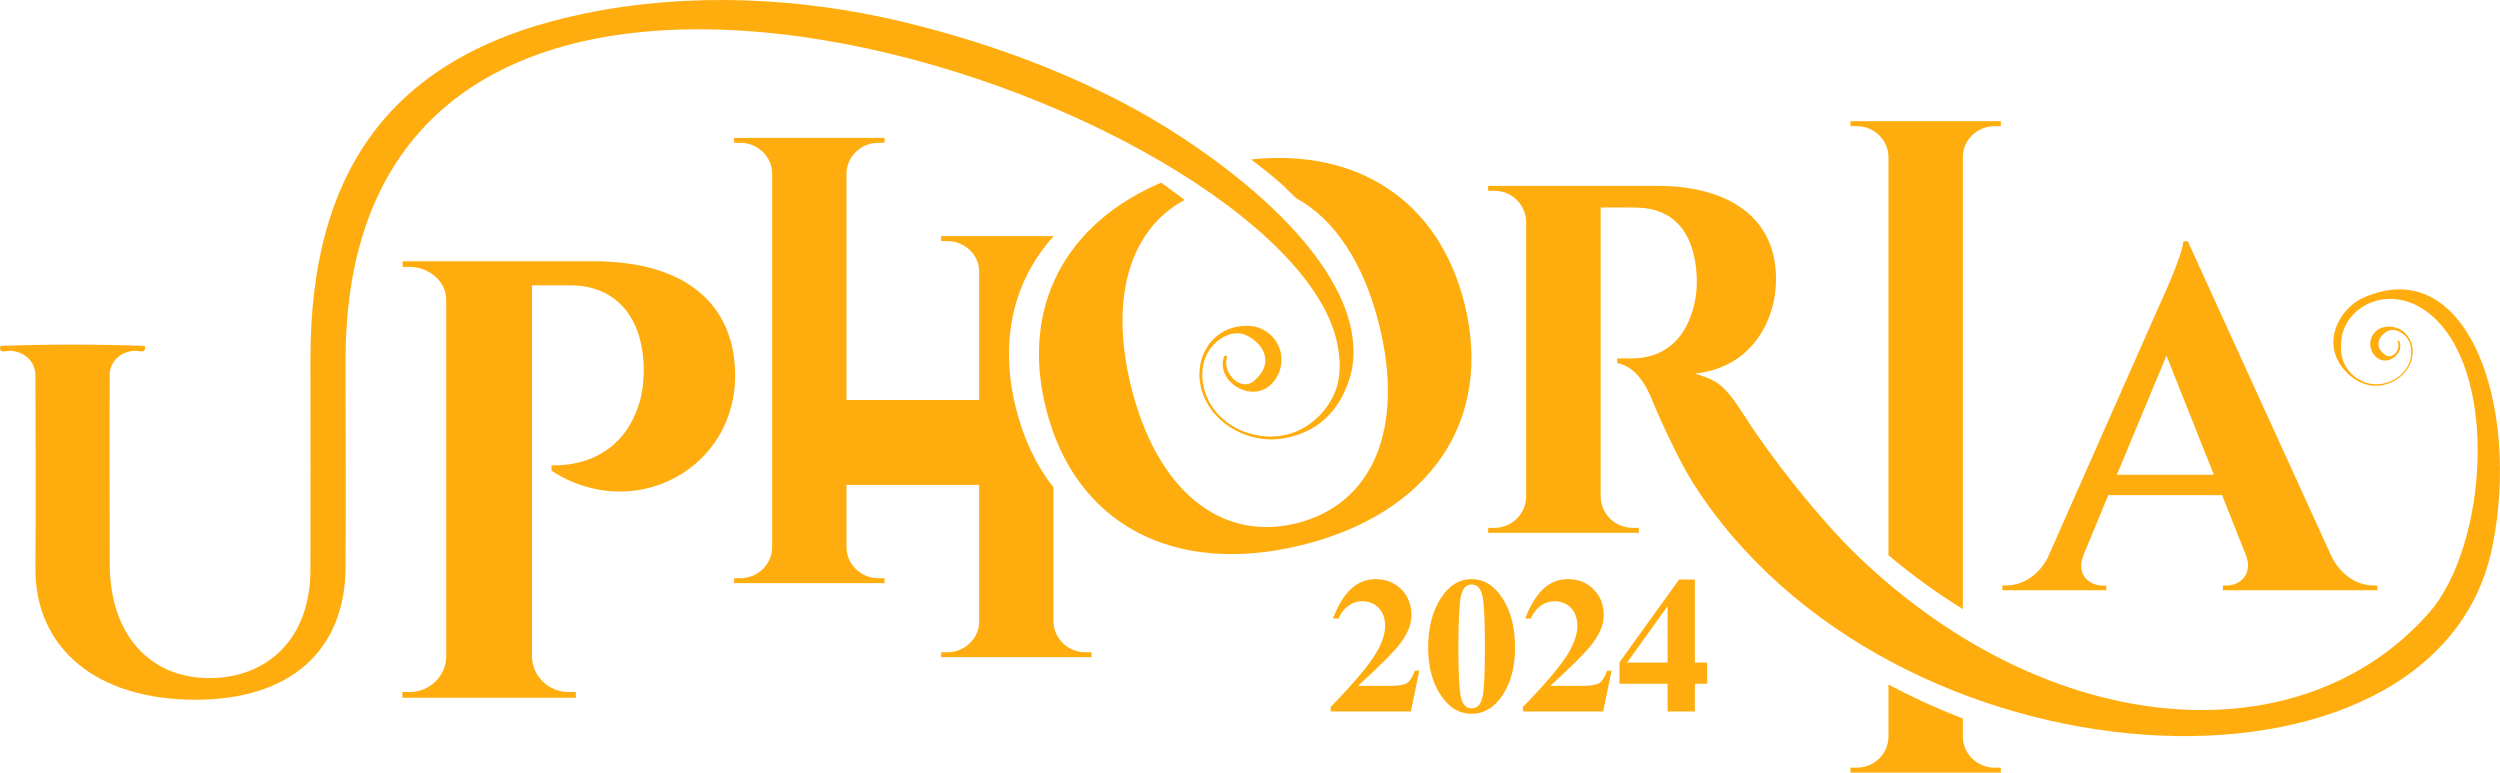 <?xml version="1.0" encoding="UTF-8"?>
<!DOCTYPE svg PUBLIC "-//W3C//DTD SVG 1.1//EN" "http://www.w3.org/Graphics/SVG/1.1/DTD/svg11.dtd">
<!-- Creator: CorelDRAW 2018 (64-Bit Evaluation Version) -->
<svg xmlns="http://www.w3.org/2000/svg" xml:space="preserve" width="142.863mm" height="44.152mm" version="1.1" style="shape-rendering:geometricPrecision; text-rendering:geometricPrecision; image-rendering:optimizeQuality; fill-rule:evenodd; clip-rule:evenodd"
viewBox="0 0 4479.45 1384.37"
 xmlns:xlink="http://www.w3.org/1999/xlink">
 <defs>
  <style type="text/css">
   <![CDATA[
    .fil0 {fill:#FFAD0E;fill-rule:nonzero}
   ]]>
  </style>
 </defs>
 <g id="Layer_x0020_1">
  <g id="_1634330503680">
   <path class="fil0" d="M2987.89 1225.13l-86.13 0 0 -19.18 0 -19.35 106.81 -148.21 14.13 0 14.13 0 0 148.84 0 0 22.05 0 0 37.9 -22.05 0 0 0 0 49.61 -48.93 0 0 -49.61zm0 -37.9l0 0 0 -101.18 0 0 0 0 -72.01 100.49 -0.46 0.69 0 0 72.47 0zm-114.39 -84.76c0,18.15 -8.5,37.27 -25.55,57.31 -12.17,14.47 -35.54,37.5 -70.06,69.14l0 0 55.41 0c15.85,0 26.42,-1.55 31.7,-4.65 5.28,-3.1 10.22,-10.63 14.7,-22.57l7.92 0 -7.52 36.41 -7.64 36.64 0 0 -143.67 0 0 -3.85 0 -4.08c36.41,-37.55 61.79,-67.01 76.14,-88.43 14.24,-21.3 21.36,-40.37 21.36,-57.19 0,-13.09 -3.79,-23.72 -11.37,-31.76 -7.58,-8.1 -17.63,-12.12 -30.09,-12.12 -8.85,0 -17,2.76 -24.52,8.27 -7.47,5.51 -13.38,13.09 -17.74,22.74l-9.65 0c8.85,-23.6 19.58,-41.28 32.22,-53 12.57,-11.77 27.16,-17.63 43.64,-17.63 18.95,0 34.46,6.03 46.57,18.15 12.12,12.12 18.15,27.68 18.15,46.62zm-236.7 176.41c-22.34,0 -40.89,-11.26 -55.64,-33.77 -14.82,-22.57 -22.22,-50.82 -22.22,-84.76 0,-35.2 7.41,-64.49 22.22,-87.74 14.76,-23.26 33.31,-34.91 55.64,-34.91 22.45,0 41,11.66 55.76,34.91 14.76,23.26 22.11,52.54 22.11,87.74 0,33.94 -7.35,62.19 -22.11,84.76 -14.76,22.51 -33.31,33.77 -55.76,33.77zm0 -9.65c10.05,0 16.54,-6.78 19.52,-20.27 2.93,-13.55 4.36,-43.12 4.25,-88.77 0.12,-47.26 -1.32,-77.87 -4.25,-91.88 -2.99,-13.96 -9.48,-20.96 -19.52,-20.96 -9.82,0 -16.19,7 -19.18,20.96 -2.93,14.01 -4.48,44.61 -4.59,91.88 0.12,45.65 1.66,75.22 4.59,88.77 2.98,13.5 9.36,20.27 19.18,20.27zm-107.84 -166.76c0,18.15 -8.5,37.27 -25.55,57.31 -12.18,14.47 -35.54,37.5 -70.06,69.14l0 0 55.41 0c15.85,0 26.41,-1.55 31.7,-4.65 5.28,-3.1 10.22,-10.63 14.7,-22.57l7.93 0 -7.53 36.41 -7.63 36.64 0 0 -143.67 0 0 -3.85 0 -4.08c36.41,-37.55 61.79,-67.01 76.15,-88.43 14.24,-21.3 21.36,-40.37 21.36,-57.19 0,-13.09 -3.79,-23.72 -11.37,-31.76 -7.58,-8.1 -17.63,-12.12 -30.09,-12.12 -8.85,0 -17,2.76 -24.52,8.27 -7.47,5.51 -13.38,13.09 -17.74,22.74l-9.65 0c8.84,-23.6 19.58,-41.28 32.21,-53 12.58,-11.77 27.16,-17.63 43.64,-17.63 18.95,0 34.45,6.03 46.57,18.15 12.12,12.12 18.15,27.68 18.15,46.62z"/>
   <path class="fil0" d="M3920.04 432.3l-7.82 0c-2.03,25.19 -36.48,100.46 -42.7,113.78l-200.78 453.95c-18.53,34.45 -48.49,48.93 -73.1,48.93l-7.82 0 0 8.69 186.16 0 0 -8.54 -7.53 0c-22.44,0 -47.48,-19.83 -33.3,-54.57l44.44 -107.41 203.82 0 42.7 107.41c13.32,34.74 -11.15,54.43 -33.44,54.43l-7.67 0 0 8.69 276.63 0 0 -8.69 -7.24 0c-25.48,0 -55.3,-14.77 -74.11,-50.37l-258.24 -566.29zm-127.1 418.35l88.88 -213.37 84.97 213.37 -173.85 0z"/>
   <path class="fil0" d="M3585.02 1375.49l-11.1 0c-31.08,0 -56.98,-24.86 -56.98,-55.8l0 -32.41c-45.44,-17.3 -90.04,-37.58 -133.2,-60.83l0 93.25c0,30.93 -25.76,55.8 -56.84,55.8l-11.25 0 -0.15 8.88 269.67 0 -0.15 -8.88zm-68.08 -284.18l0 -809.94c0,-30.65 26.05,-55.35 56.98,-55.35l11.1 0 0.15 -8.88 -269.67 0 0.15 8.88 11.25 0c30.93,0 56.84,24.71 56.84,55.5l0 713.28c43.35,36.63 87.94,68.81 133.2,96.51z"/>
   <path class="fil0" d="M2666.34 333.02l0.15 8.88 11.25 0c31.08,-0.15 56.24,24.87 56.83,55.8l0 492.57c-0.74,30.79 -25.9,55.5 -56.83,55.5l-11.25 0 -0.15 8.88 270.11 0 -0.15 -8.88 -11.1 0c-31.23,0 -56.54,-24.86 -57.13,-55.8l0 -518.17c11.25,0.29 43.81,-0.59 67.49,0.29 58.31,1.48 101.09,39.52 104.64,124.47 0.74,17.91 -1.19,32.12 -3.26,42.92 -15.83,77.85 -64.38,102.13 -112.19,102.72l-27.09 0 0 8.43c23.09,4 43.51,22.5 60.09,59.8 9.77,26.64 50.38,114.72 74,152.15 353.77,561.62 1333.45,609.49 1433.84,117.88 51.6,-252.69 -44.62,-529.8 -230.84,-447.06 -33.3,14.8 -58.78,53.58 -53.1,90.69 2.66,17.36 12.76,33.59 25.4,45.53 12.62,11.91 28.11,20.27 45.64,21.45 33.6,2.26 68.11,-22.78 70.31,-57.63 1.1,-17.5 -7.06,-34.95 -22.79,-43.4 -7.22,-3.87 -15.68,-5.31 -23.8,-4.64 -9.06,0.75 -16.86,4.41 -22.68,11.58 -11.33,13.97 -8.26,34.52 6.42,44.87 12.89,9.09 30.73,2.12 37.8,-10.91 3.35,-6.16 3.95,-13.4 0.85,-19.76 -0.79,-1.6 -3.35,-0.63 -2.61,1.03 6.13,13.64 -9.71,34.24 -23.64,22.85 -4.47,-3.65 -8.51,-7.44 -10.14,-13.2 -1.75,-6.25 -0.33,-12.52 3.38,-17.76 3.9,-5.5 10.13,-11.14 16.89,-12.49 8.06,-1.61 16.35,1.6 22.75,6.44 15.62,11.81 18.25,33.42 11.84,50.98 -11.2,30.65 -48.82,46.91 -79.17,36.2 -15.2,-5.36 -27.93,-16.11 -35.82,-30.15 -7.61,-13.54 -8.76,-30.18 -7.23,-45.33 3.29,-32.64 26.65,-58.5 57.11,-69.1 34.11,-11.88 70.55,-2.15 98.45,19.47 129.7,100.61 106.01,418.77 2.18,537.27 -228.1,260.32 -675.41,232.29 -1022.54,-99.63 -73,-69.8 -162.33,-185.91 -202.74,-249.88 -40.41,-63.96 -53.13,-66.31 -90.58,-78.59 100.79,-10.06 145.35,-94.13 145.35,-168.87 0,-123.59 -103.46,-167.4 -211.21,-167.4l-304.74 0z"/>
   <path class="fil0" d="M2080.71 327.18c-171.49,73.12 -251.73,221.96 -206.92,403.4 51.64,209.08 230.09,302.59 458.87,246.08 228.78,-56.51 343.33,-222.38 291.69,-431.46 -45.74,-185.18 -191.07,-279.64 -382.64,-259.58 11.64,9.2 23.85,18.04 34.97,27.56 2.59,2.24 5.47,4.62 8.34,6.99 5.46,4.5 10.9,9 15.98,14 7.93,7.62 14.55,14.15 21.05,20.74 68.25,36.72 121.54,115.43 149.36,228.06 45.67,184.89 -11.91,320.89 -148.41,354.6 -136.34,33.68 -250.62,-59.88 -296.28,-244.77 -39.3,-159.1 -2.12,-281.97 95.89,-334.62 -13.97,-10.31 -27.99,-20.62 -41.9,-31.01z"/>
   <path class="fil0" d="M1955.73 1168.72l-11.25 0c-31.08,0 -56.83,-24.86 -56.83,-55.8l0 -239.63c-30.66,-38.8 -53.67,-86.59 -67.53,-142.71 -29.98,-121.4 -3.97,-228.2 67.9,-307.5l-201.8 0 0.15 8.88 11.1 0c30.78,0 56.98,24.4 56.98,54.76 0,76.67 0,153.34 0,230 -79.24,0 -158.48,0 -237.72,0l0 -405.47c0,-30.65 26.05,-55.35 56.98,-55.35l11.1 0 0.15 -8.88 -269.67 0 0.15 8.88 11.25 0c30.93,0 56.84,24.71 56.84,55.5l0 668.77c0,30.93 -25.76,55.8 -56.84,55.8l-11.25 0 -0.15 8.88 269.67 0 -0.15 -8.88 -11.1 0c-31.08,0 -56.98,-24.86 -56.98,-55.8 0,-37.14 0,-74.29 0,-111.43 79.24,0 158.48,0 237.72,0l0 244.76c0,30.65 -26.06,55.21 -56.98,55.21l-11.1 0 -0.15 8.88 269.67 0 -0.15 -8.88z"/>
   <path class="fil0" d="M721.26 468.07l0.17 10.23 12.79 0c34.12,0 65.33,25.6 65.33,58.85l0 638.48c0,35.65 -29.69,64.31 -65.51,64.31l-12.96 0 -0.17 10.23 310.96 0 -0.17 -10.23 -12.97 0c-35.65,0 -65.5,-28.65 -65.5,-64.31l0 -664.4 68.23 0c82.05,0 128.96,56.97 131.86,144.14 0.85,19.45 -1.53,43.5 -6.31,61.58 -35.65,128.96 -159.49,115.99 -158.81,116.68l0 9.72c146.02,95.86 335.19,-2.73 328.87,-179.28 -3.58,-111.73 -79.49,-196 -254.5,-196l-341.33 0z"/>
   <path class="fil0" d="M556.19 1021.69c-0.15,122.11 -76.67,193.3 -181.16,193.3 -106.71,0 -178.42,-78.29 -178.35,-204.84 0.07,-113.07 -0.73,-226.16 0,-339.23 0.15,-23.1 20.13,-42.33 46.77,-42.33 4.83,0 10.38,2.52 14.5,0 2.52,-1.55 2.95,-8.78 0,-8.88 -85.25,-2.96 -170.66,-2.96 -255.91,0 -2.95,0.1 -2.51,7.32 0,8.88 4.07,2.51 9.57,0 14.36,0 25.75,0 46.99,18.35 47.07,43.96 0.36,115.1 0.72,230.2 0,345.3 -0.9,142.54 108.19,235.92 286.4,235.92 170.8,0 268.42,-88.21 269.37,-237.55 0.67,-105.63 0,-266.27 0,-371.9 0,-1058.13 1684.77,-459.25 1776.49,-30.56 6.27,29.29 7.62,62.09 -4.32,90.23 -12.39,29.18 -34.95,52.96 -63.52,66.74 -57.05,27.52 -134.16,3.88 -162.71,-53.65 -16.35,-32.94 -15.89,-75.79 12.11,-102.29 11.46,-10.84 27,-18.93 43.11,-17.52 13.52,1.18 26.93,10.86 35.75,20.78 8.38,9.44 12.53,21.4 10.45,34.01 -1.93,11.61 -9.01,19.92 -16.97,28.02 -24.78,25.29 -60.24,-11.57 -51.21,-39.57 1.1,-3.41 -4.11,-4.75 -5.32,-1.45 -4.7,13.12 -1.94,27.15 5.94,38.47 16.65,23.96 53.06,33.72 76.31,13.14 26.47,-23.43 28.02,-64.31 2.83,-89.16 -12.94,-12.75 -28.98,-18.22 -46.87,-17.73 -16.03,0.45 -32.25,5.09 -45.54,14.23 -28.95,19.95 -41.13,55.85 -35.17,89.83 11.87,67.71 84.8,109.21 150.04,97.49 34.05,-6.12 63.57,-21.28 85.68,-47.32 22.15,-26.09 37.33,-64.56 38.77,-99.11 7.67,-185.91 -261.73,-375.62 -410.6,-453.64 -120.15,-62.97 -256.38,-112.51 -397.58,-146.29 -183.86,-43.98 -381.65,-53.06 -567.31,-15.25 -338.33,68.89 -493.96,270.18 -493.37,621.04 0.18,107.3 0.14,269.63 0,376.93z"/>
  </g>
 </g>
</svg>
